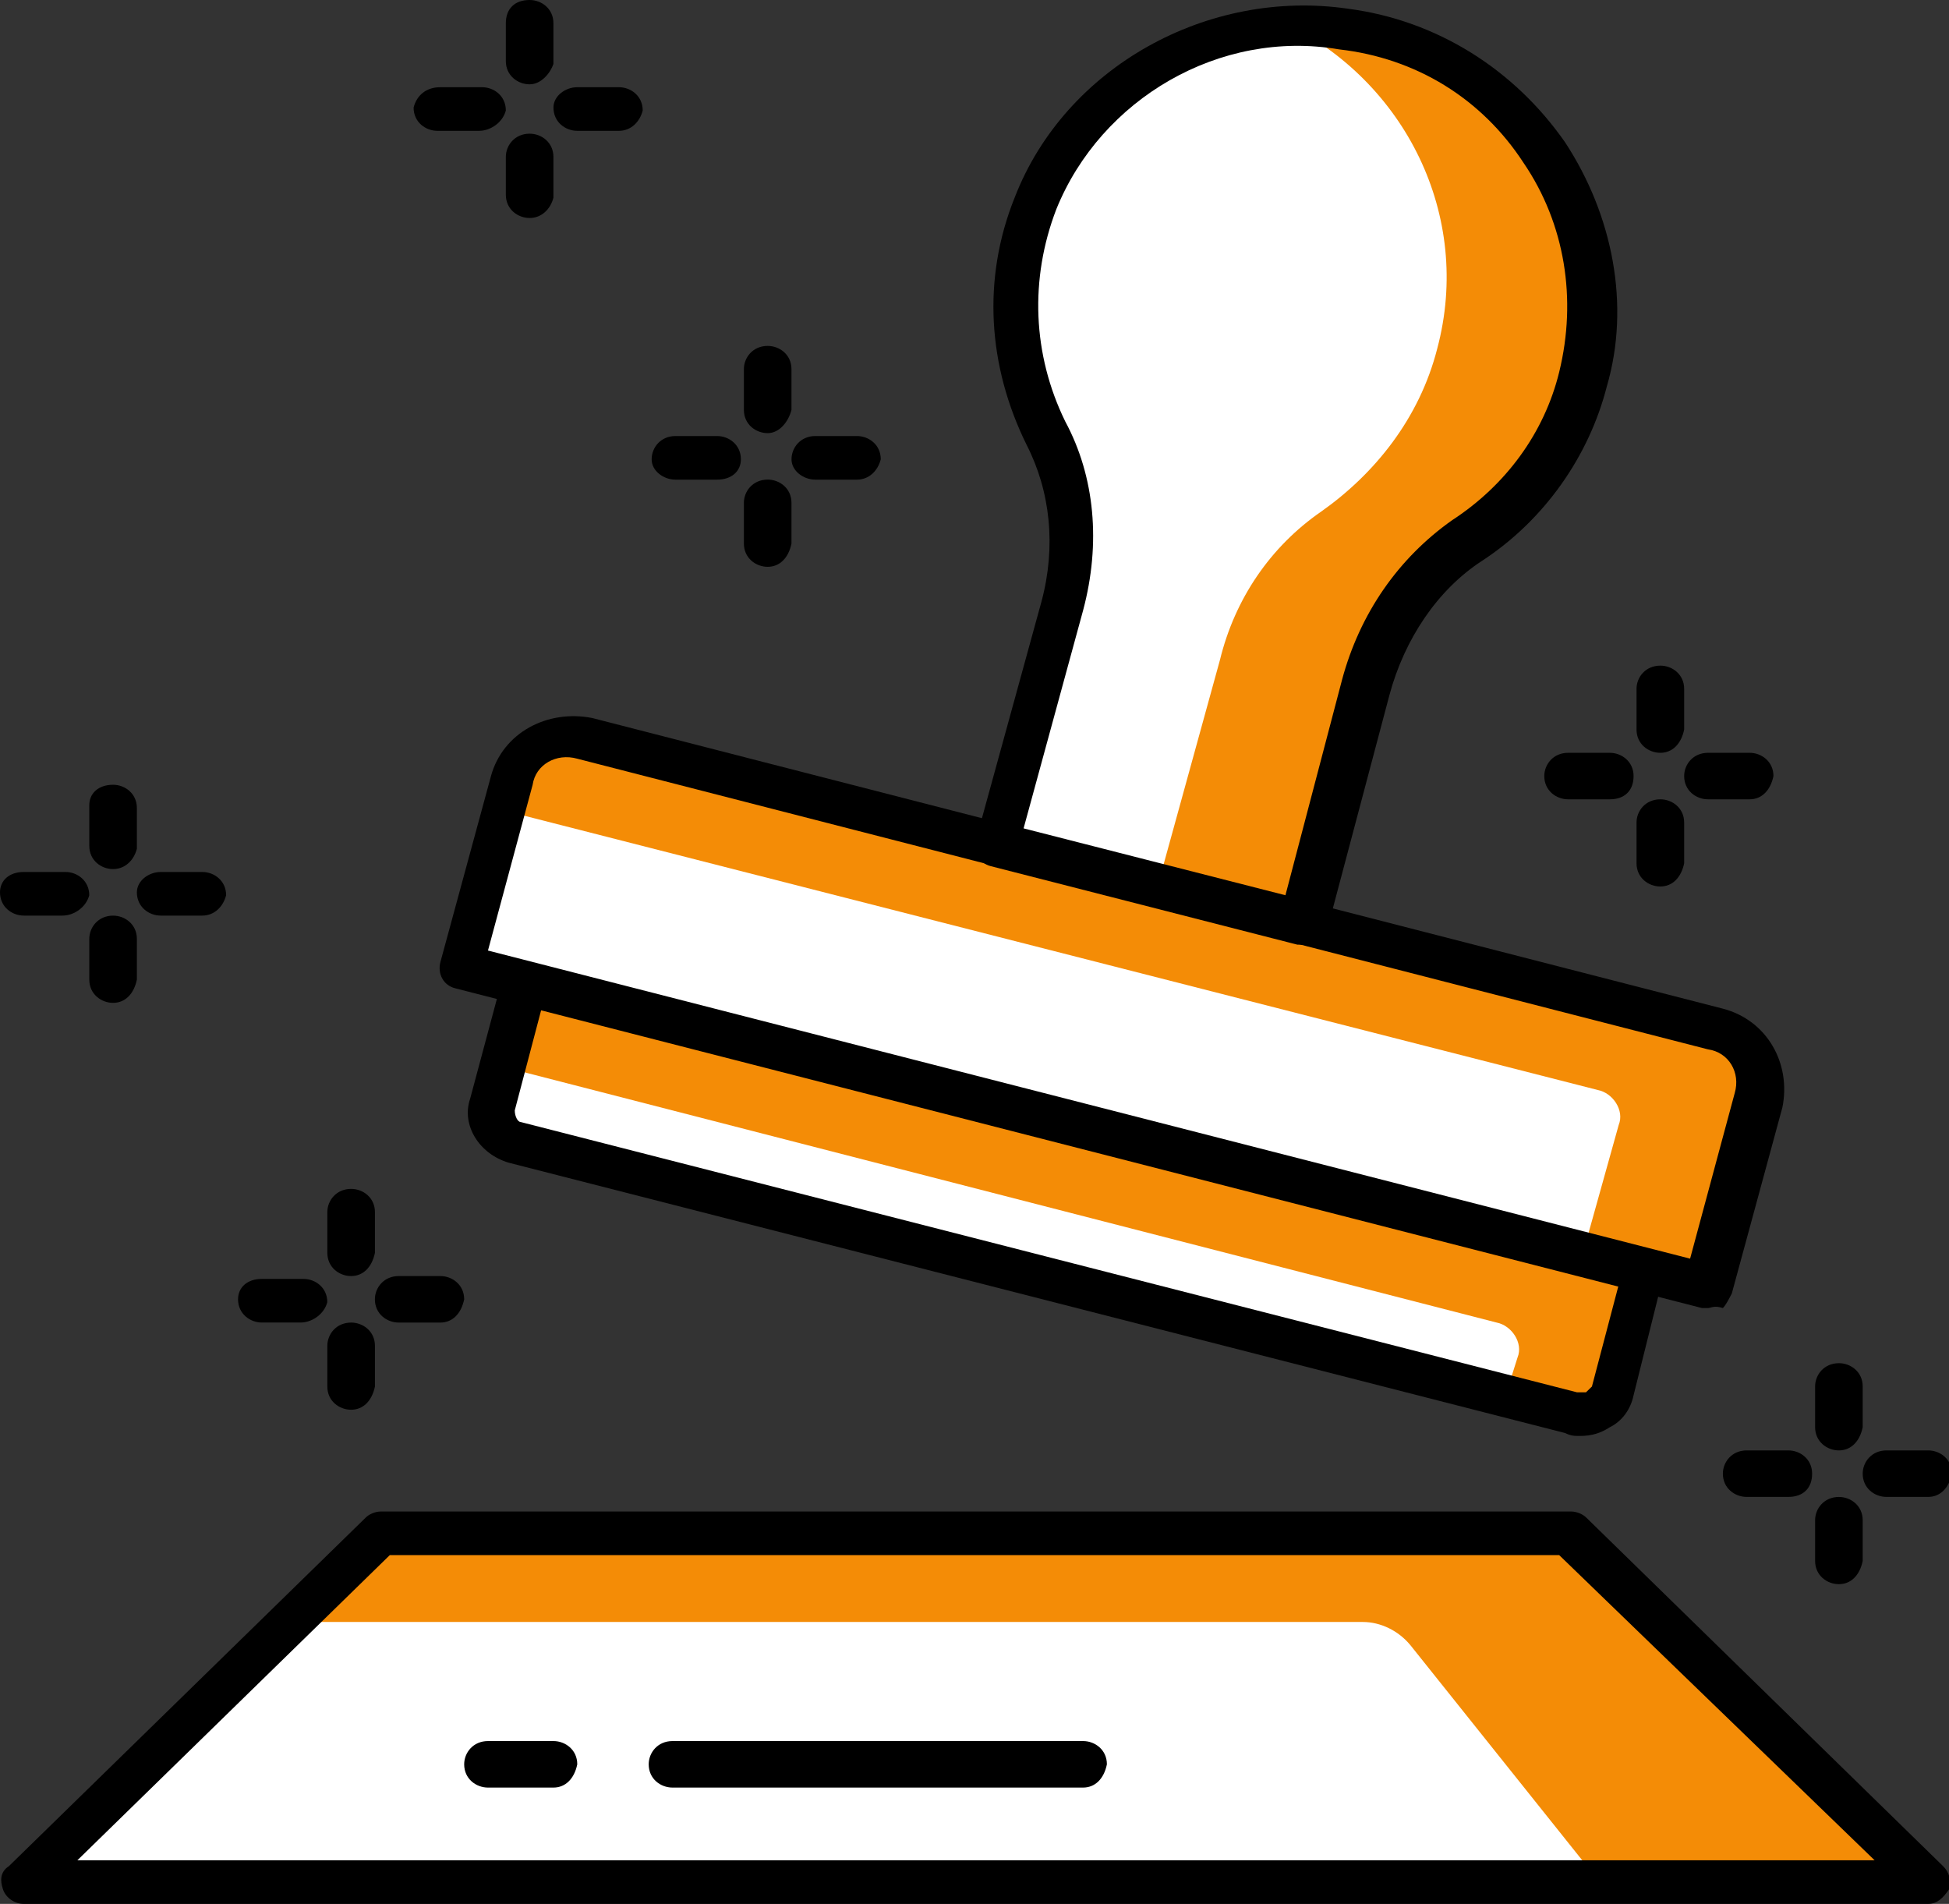 <svg width="43" height="42" viewBox="0 0 43 42" fill="none" xmlns="http://www.w3.org/2000/svg">
<rect x="0" y="0" width="43" height="42" fill="#333333" stroke="none"/>
<path d="M42.541 41.552H0.525L8.403 33.857H34.663L42.541 41.552Z" fill="#F48C06"/>
<path d="M35.319 41.552H0.525L6.434 35.781H30.067C30.461 35.781 30.855 35.974 31.118 36.294L35.319 41.552Z" fill="white"/>
<path d="M42.54 42H0.525C0.328 42 0.131 41.872 0.066 41.68C-1.86469e-05 41.487 -1.86376e-05 41.295 0.197 41.167L8.075 33.472C8.14 33.408 8.272 33.344 8.403 33.344H34.663C34.794 33.344 34.925 33.408 34.991 33.472L42.869 41.167C43 41.295 43.066 41.487 43 41.68C42.869 41.872 42.737 42 42.54 42ZM1.707 41.038H41.359L34.4 34.306H8.6L1.707 41.038Z" fill="black"/>
<path d="M34.728 31.164L11.357 25.201C10.963 25.072 10.766 24.752 10.832 24.367L11.554 21.674L36.238 28.022L35.516 30.715C35.45 31.036 35.056 31.292 34.728 31.164Z" fill="white"/>
<path d="M11.554 21.674L11.095 23.533L33.021 29.176C33.35 29.24 33.612 29.625 33.481 29.946L33.218 30.779L34.663 31.164C35.057 31.292 35.45 31.036 35.516 30.651L36.238 27.958L11.554 21.674Z" fill="#F48C06"/>
<path d="M34.859 31.677C34.728 31.677 34.662 31.677 34.531 31.613L11.226 25.65C10.569 25.457 10.175 24.816 10.372 24.239L11.094 21.546C11.16 21.289 11.422 21.161 11.685 21.225L36.369 27.573C36.632 27.637 36.763 27.894 36.697 28.151L36.041 30.779C35.975 31.1 35.778 31.357 35.516 31.485C35.319 31.613 35.122 31.677 34.859 31.677ZM11.948 22.251L11.357 24.496C11.357 24.624 11.422 24.752 11.488 24.752L34.794 30.715C34.859 30.715 34.925 30.715 34.99 30.715C34.99 30.715 35.056 30.651 35.122 30.587L35.713 28.343L11.948 22.251Z" fill="black"/>
<path d="M37.682 28.343L10.241 21.289L11.357 17.185C11.554 16.48 12.276 16.095 12.933 16.288L37.879 22.7C38.602 22.892 38.995 23.598 38.798 24.239L37.682 28.343Z" fill="#F48C06"/>
<path d="M34.925 27.637L10.241 21.289L11.16 17.891L35.253 24.046C35.582 24.11 35.844 24.495 35.713 24.816L34.925 27.637Z" fill="white"/>
<path d="M37.682 28.856C37.617 28.856 37.617 28.856 37.551 28.856L10.044 21.802C9.782 21.738 9.65 21.482 9.716 21.225L10.832 17.121C11.095 16.16 12.079 15.646 13.064 15.839L38.011 22.251C38.995 22.508 39.52 23.469 39.324 24.431L38.208 28.535C38.142 28.663 38.076 28.791 38.011 28.856C37.814 28.791 37.748 28.856 37.682 28.856ZM10.766 20.969L37.288 27.766L38.273 24.111C38.404 23.662 38.142 23.213 37.682 23.149L12.736 16.737C12.276 16.608 11.817 16.865 11.751 17.314L10.766 20.969Z" fill="black"/>
<path d="M34.991 8.335C35.975 4.744 33.546 1.153 29.739 0.576C26.85 0.191 23.962 1.795 22.911 4.488C22.189 6.219 22.386 8.014 23.108 9.553C23.699 10.707 23.83 12.118 23.436 13.401L21.992 18.595L28.754 20.326L30.133 15.132C30.461 13.85 31.249 12.631 32.365 11.862C33.612 11.028 34.531 9.81 34.991 8.335Z" fill="white"/>
<path d="M29.673 0.578C29.213 0.514 28.754 0.514 28.36 0.514C30.986 1.796 32.496 4.746 31.708 7.695C31.314 9.234 30.329 10.453 29.148 11.286C28.032 12.056 27.244 13.21 26.916 14.556L25.537 19.558L28.754 20.392L30.133 15.198C30.461 13.915 31.249 12.697 32.365 11.927C33.612 11.094 34.531 9.876 34.925 8.337C35.91 4.746 33.546 1.091 29.673 0.578Z" fill="#F48C06"/>
<path d="M28.754 20.839C28.688 20.839 28.688 20.839 28.622 20.839L21.861 19.108C21.598 19.044 21.467 18.787 21.532 18.53L22.977 13.273C23.305 12.054 23.174 10.836 22.648 9.81C21.795 8.079 21.664 6.155 22.386 4.359C23.502 1.474 26.653 -0.257 29.738 0.192C31.708 0.448 33.415 1.538 34.531 3.141C35.581 4.744 35.975 6.732 35.45 8.527C35.056 10.066 34.071 11.477 32.693 12.375C31.708 13.016 30.986 14.106 30.657 15.324L29.279 20.518C29.213 20.646 29.148 20.775 29.082 20.839C28.885 20.775 28.819 20.839 28.754 20.839ZM22.583 18.274L28.36 19.749L29.607 15.004C30.001 13.529 30.855 12.311 32.036 11.477C33.218 10.708 34.071 9.553 34.4 8.207C34.793 6.604 34.531 4.937 33.612 3.59C32.693 2.179 31.248 1.282 29.541 1.089C26.916 0.64 24.29 2.179 23.305 4.616C22.714 6.155 22.78 7.822 23.502 9.297C24.158 10.515 24.29 11.99 23.896 13.465L22.583 18.274Z" fill="black"/>
<path d="M39.455 33.022H38.536C38.273 33.022 38.011 32.83 38.011 32.509C38.011 32.253 38.208 31.996 38.536 31.996H39.455C39.718 31.996 39.98 32.188 39.98 32.509C39.98 32.83 39.783 33.022 39.455 33.022Z" fill="black"/>
<path d="M42.54 33.022H41.621C41.358 33.022 41.096 32.83 41.096 32.509C41.096 32.253 41.293 31.996 41.621 31.996H42.54C42.803 31.996 43.065 32.188 43.065 32.509C42.999 32.83 42.803 33.022 42.54 33.022Z" fill="black"/>
<path d="M40.571 34.947C40.309 34.947 40.046 34.755 40.046 34.434V33.536C40.046 33.28 40.243 33.023 40.571 33.023C40.834 33.023 41.096 33.216 41.096 33.536V34.434C41.031 34.755 40.834 34.947 40.571 34.947Z" fill="black"/>
<path d="M40.571 31.996C40.309 31.996 40.046 31.804 40.046 31.483V30.585C40.046 30.329 40.243 30.072 40.571 30.072C40.834 30.072 41.096 30.265 41.096 30.585V31.483C41.031 31.804 40.834 31.996 40.571 31.996Z" fill="black"/>
<path d="M6.631 29.175H5.777C5.515 29.175 5.252 28.982 5.252 28.662C5.252 28.405 5.449 28.213 5.777 28.213H6.696C6.959 28.213 7.221 28.405 7.221 28.726C7.156 28.982 6.893 29.175 6.631 29.175Z" fill="black"/>
<path d="M9.716 29.176H8.797C8.534 29.176 8.271 28.984 8.271 28.663C8.271 28.407 8.468 28.15 8.797 28.15H9.716C9.978 28.15 10.241 28.343 10.241 28.663C10.175 28.984 9.978 29.176 9.716 29.176Z" fill="black"/>
<path d="M7.747 31.099C7.484 31.099 7.222 30.907 7.222 30.587V29.689C7.222 29.432 7.419 29.176 7.747 29.176C8.009 29.176 8.272 29.368 8.272 29.689V30.587C8.206 30.907 8.009 31.099 7.747 31.099Z" fill="black"/>
<path d="M7.747 28.15C7.484 28.15 7.222 27.958 7.222 27.637V26.739C7.222 26.483 7.419 26.227 7.747 26.227C8.009 26.227 8.272 26.419 8.272 26.739V27.637C8.206 27.958 8.009 28.15 7.747 28.15Z" fill="black"/>
<path d="M1.379 20.198H0.525C0.263 20.198 0 20.006 0 19.685C0 19.429 0.197 19.236 0.525 19.236H1.444C1.707 19.236 1.969 19.429 1.969 19.749C1.904 20.006 1.641 20.198 1.379 20.198Z" fill="black"/>
<path d="M4.464 20.198H3.545C3.282 20.198 3.02 20.006 3.02 19.685C3.02 19.429 3.282 19.236 3.545 19.236H4.464C4.726 19.236 4.989 19.429 4.989 19.749C4.923 20.006 4.726 20.198 4.464 20.198Z" fill="black"/>
<path d="M2.495 22.123C2.232 22.123 1.97 21.93 1.97 21.61V20.712C1.97 20.456 2.167 20.199 2.495 20.199C2.758 20.199 3.02 20.392 3.02 20.712V21.61C2.954 21.93 2.758 22.123 2.495 22.123Z" fill="black"/>
<path d="M2.495 19.172C2.232 19.172 1.97 18.98 1.97 18.659V17.761C1.97 17.505 2.167 17.312 2.495 17.312C2.758 17.312 3.02 17.505 3.02 17.826V18.723C2.954 18.98 2.758 19.172 2.495 19.172Z" fill="black"/>
<path d="M15.821 10.581H14.902C14.639 10.581 14.377 10.389 14.377 10.132C14.377 9.876 14.574 9.619 14.902 9.619H15.821C16.084 9.619 16.346 9.812 16.346 10.132C16.346 10.389 16.149 10.581 15.821 10.581Z" fill="black"/>
<path d="M18.907 10.581H17.988C17.726 10.581 17.463 10.389 17.463 10.132C17.463 9.876 17.66 9.619 17.988 9.619H18.907C19.17 9.619 19.432 9.812 19.432 10.132C19.367 10.389 19.17 10.581 18.907 10.581Z" fill="black"/>
<path d="M16.937 12.504C16.675 12.504 16.412 12.311 16.412 11.991V11.093C16.412 10.837 16.609 10.58 16.937 10.58C17.2 10.58 17.462 10.772 17.462 11.093V11.991C17.397 12.311 17.2 12.504 16.937 12.504Z" fill="black"/>
<path d="M16.937 9.555C16.675 9.555 16.412 9.362 16.412 9.042V8.144C16.412 7.887 16.609 7.631 16.937 7.631C17.2 7.631 17.462 7.823 17.462 8.144V9.042C17.397 9.298 17.2 9.555 16.937 9.555Z" fill="black"/>
<path d="M10.569 2.886H9.65C9.388 2.886 9.125 2.693 9.125 2.373C9.191 2.116 9.388 1.924 9.716 1.924H10.635C10.898 1.924 11.16 2.116 11.16 2.437C11.095 2.693 10.832 2.886 10.569 2.886Z" fill="black"/>
<path d="M13.655 2.886H12.736C12.473 2.886 12.211 2.693 12.211 2.373C12.211 2.116 12.473 1.924 12.736 1.924H13.655C13.918 1.924 14.18 2.116 14.18 2.437C14.115 2.693 13.918 2.886 13.655 2.886Z" fill="black"/>
<path d="M11.685 4.809C11.423 4.809 11.16 4.616 11.16 4.296V3.462C11.16 3.206 11.357 2.949 11.685 2.949C11.948 2.949 12.21 3.142 12.21 3.462V4.36C12.145 4.616 11.948 4.809 11.685 4.809Z" fill="black"/>
<path d="M11.685 1.86C11.423 1.86 11.16 1.667 11.16 1.347V0.513C11.16 0.192 11.357 0 11.685 0C11.948 0 12.21 0.192 12.21 0.513V1.411C12.145 1.603 11.948 1.86 11.685 1.86Z" fill="black"/>
<path d="M35.516 17.633H34.596C34.334 17.633 34.071 17.441 34.071 17.12C34.071 16.864 34.268 16.607 34.596 16.607H35.516C35.778 16.607 36.041 16.8 36.041 17.12C36.041 17.441 35.844 17.633 35.516 17.633Z" fill="black"/>
<path d="M38.602 17.633H37.682C37.42 17.633 37.157 17.441 37.157 17.12C37.157 16.864 37.354 16.607 37.682 16.607H38.602C38.864 16.607 39.127 16.8 39.127 17.12C39.061 17.441 38.864 17.633 38.602 17.633Z" fill="black"/>
<path d="M36.632 19.556C36.369 19.556 36.106 19.364 36.106 19.044V18.146C36.106 17.889 36.303 17.633 36.632 17.633C36.894 17.633 37.157 17.825 37.157 18.146V19.044C37.091 19.364 36.894 19.556 36.632 19.556Z" fill="black"/>
<path d="M36.632 16.607C36.369 16.607 36.106 16.415 36.106 16.094V15.197C36.106 14.94 36.303 14.684 36.632 14.684C36.894 14.684 37.157 14.876 37.157 15.197V16.094C37.091 16.415 36.894 16.607 36.632 16.607Z" fill="black"/>
<path d="M23.896 39.434H14.837C14.574 39.434 14.312 39.242 14.312 38.921C14.312 38.665 14.508 38.408 14.837 38.408H23.896C24.159 38.408 24.421 38.601 24.421 38.921C24.356 39.242 24.159 39.434 23.896 39.434Z" fill="black"/>
<path d="M12.211 39.434H10.766C10.504 39.434 10.241 39.242 10.241 38.921C10.241 38.665 10.438 38.408 10.766 38.408H12.211C12.473 38.408 12.736 38.601 12.736 38.921C12.67 39.242 12.473 39.434 12.211 39.434Z" fill="black"/>
</svg>
